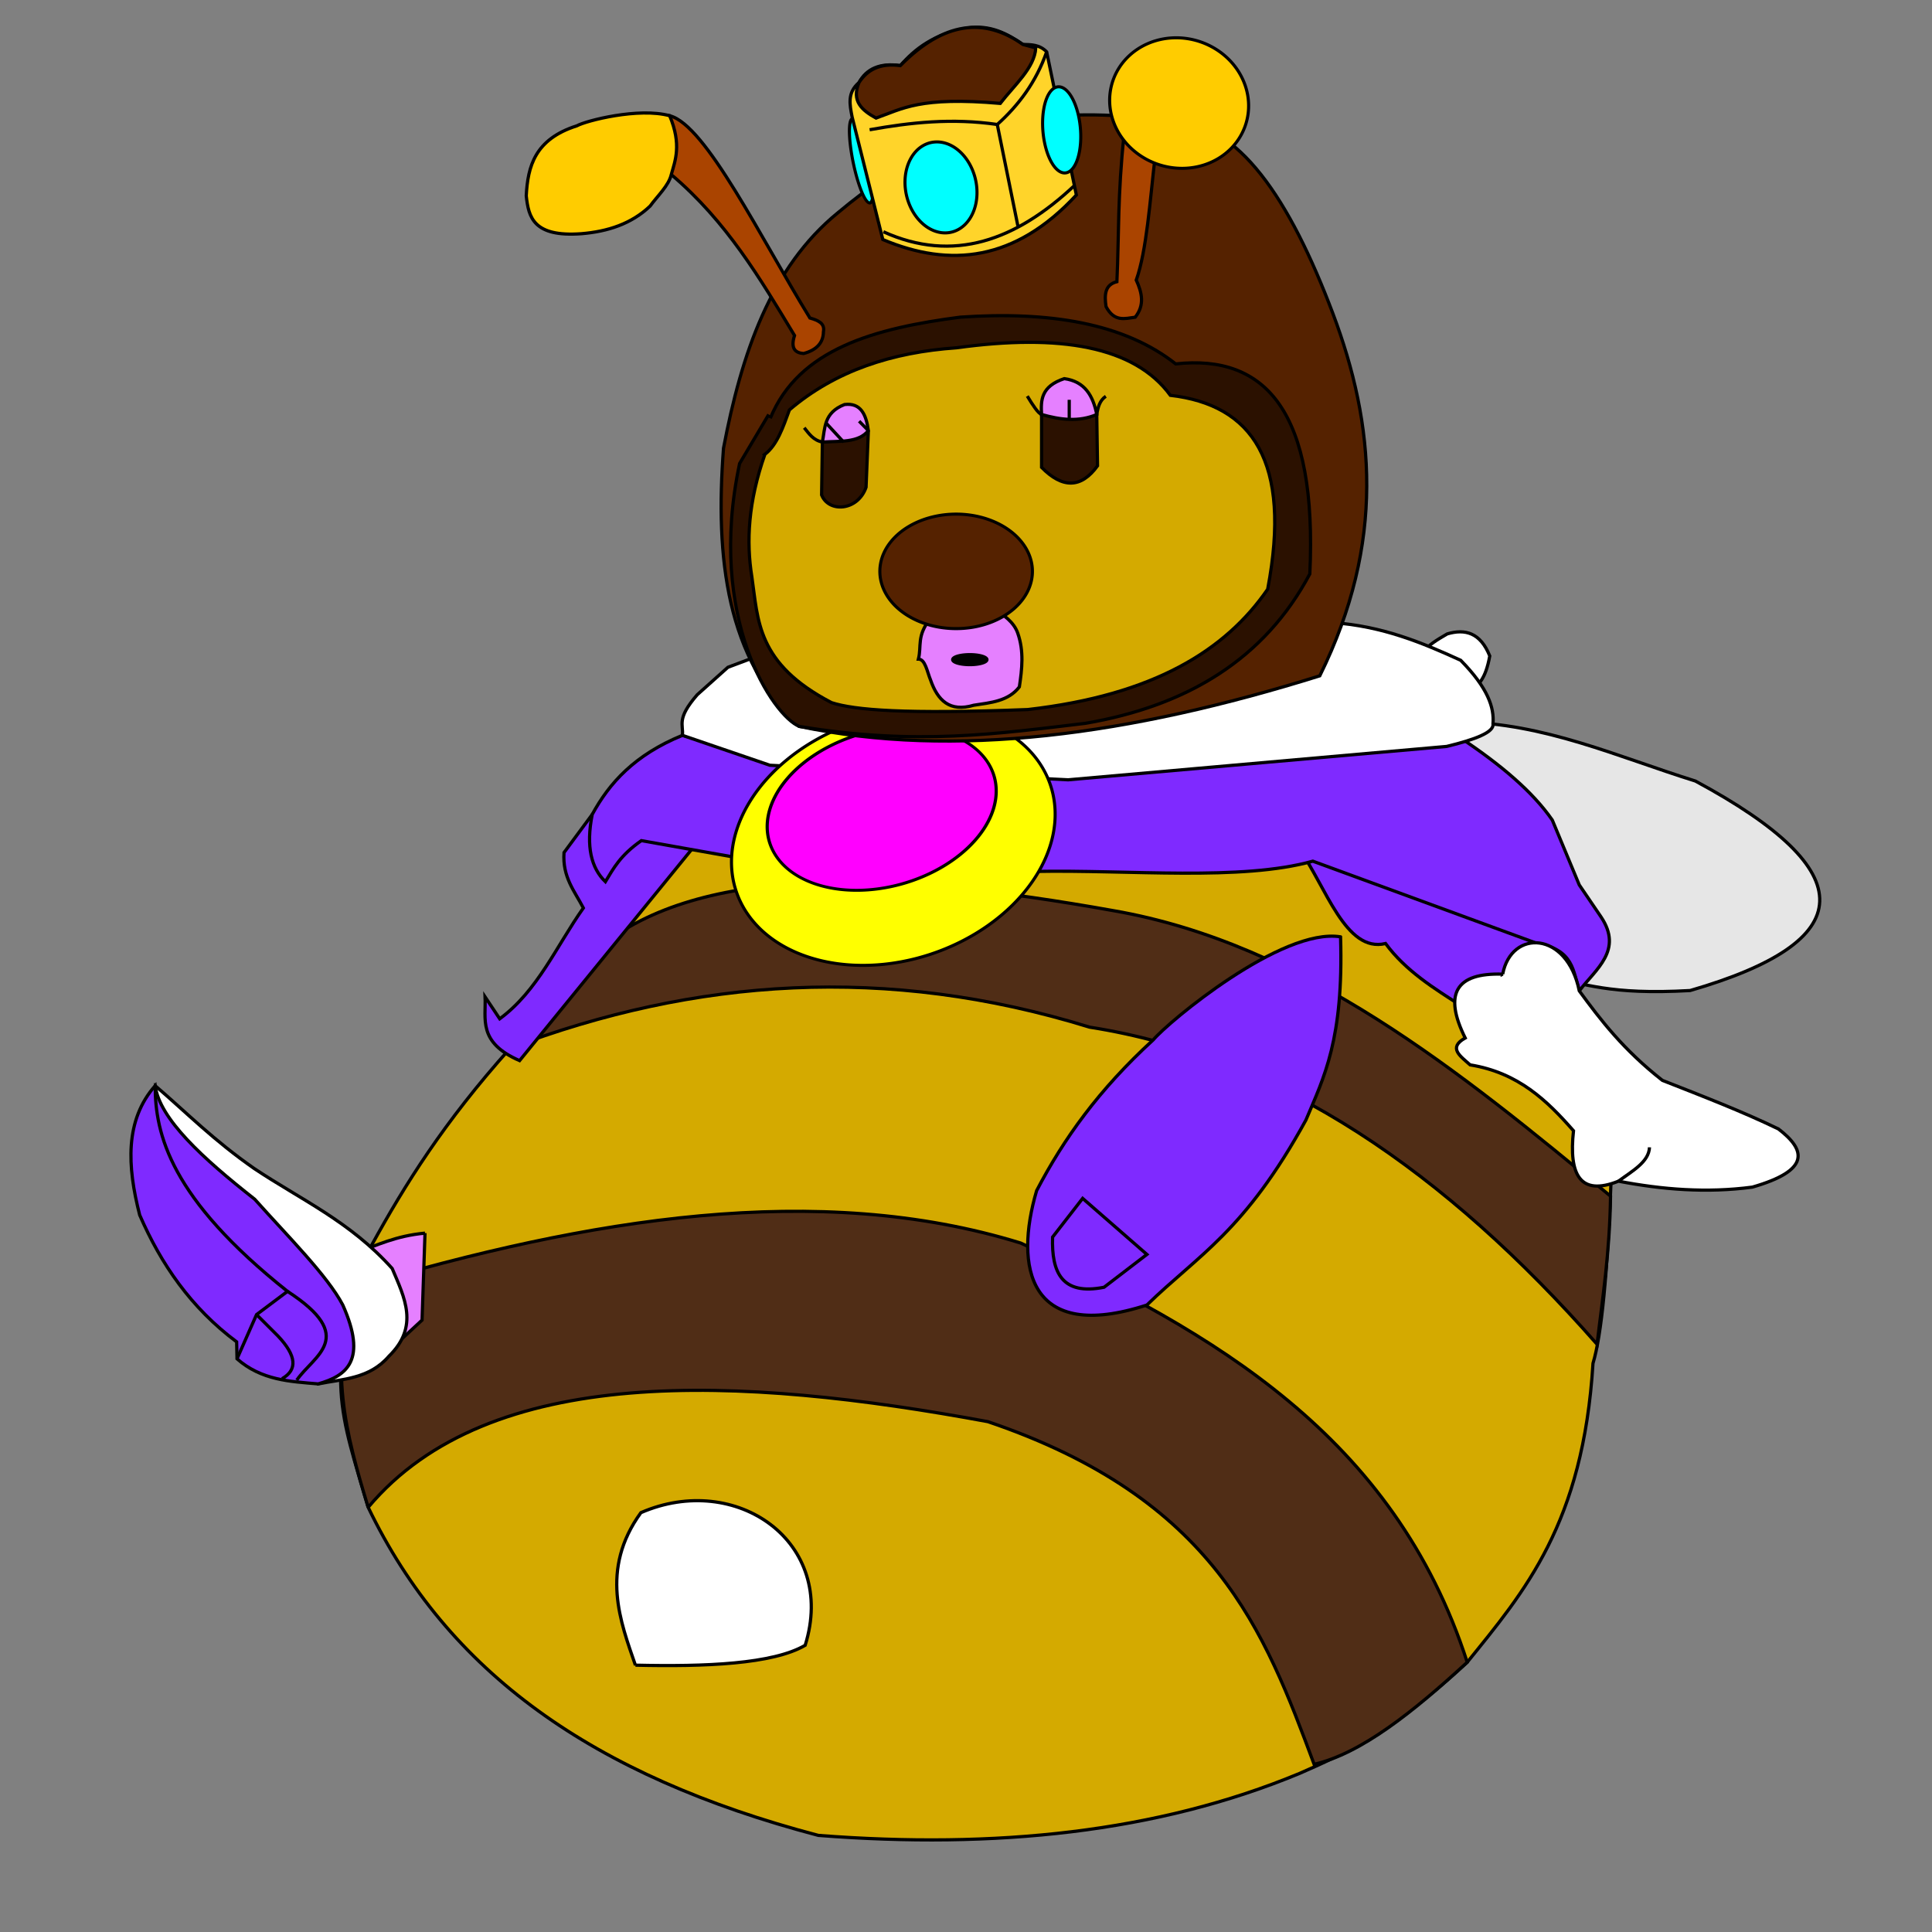 <?xml version="1.0" encoding="UTF-8" standalone="no"?>
<!-- Created with Inkscape (http://www.inkscape.org/) -->

<svg
   xmlns:dc="http://purl.org/dc/elements/1.1/"
   xmlns:cc="http://creativecommons.org/ns#"
   xmlns:rdf="http://www.w3.org/1999/02/22-rdf-syntax-ns#"
   xmlns:svg="http://www.w3.org/2000/svg"
   xmlns="http://www.w3.org/2000/svg"
   xmlns:sodipodi="http://sodipodi.sourceforge.net/DTD/sodipodi-0.dtd"
   xmlns:inkscape="http://www.inkscape.org/namespaces/inkscape"
   width="600"
   height="600"
   viewBox="0 0 600 600"
   version="1.1"
   id="svg1097"
   inkscape:version="0.92.4 (5da689c313, 2019-01-14)"
   sodipodi:docname="q.svg">
  <rect x="0" y="0" width="600" height="600" fill="#808080" stroke="none"/>
  <defs
     id="defs1091" />
  <sodipodi:namedview
     id="base"
     pagecolor="#ffffff"
     bordercolor="#666666"
     borderopacity="1.0"
     inkscape:pageopacity="0.0"
     inkscape:pageshadow="2"
     inkscape:zoom="1.7966667"
     inkscape:cx="300"
     inkscape:cy="300"
     inkscape:document-units="mm"
     inkscape:current-layer="layer1"
     showgrid="false"
     units="px"
     inkscape:window-width="2400"
     inkscape:window-height="1271"
     inkscape:window-x="-9"
     inkscape:window-y="-9"
     inkscape:window-maximized="1" />
  <g
     inkscape:label="Layer 1"
     inkscape:groupmode="layer"
     id="layer1"
     transform="translate(0,-138.25)">
    <path
       style="fill:#d4aa00;stroke:#000000;stroke-width:1px;stroke-linecap:butt;stroke-linejoin:miter;stroke-opacity:1;opacity:1"
       d="m 158.491,463.722 c -20.714,23.109 -32.762,42.504 -43.019,61.132 -15.86,40.449 -9.28,53.237 -1.132,81.509 24.606,51.126 69.557,83.394 139.811,101.887 54.79,4.252 105.203,-0.872 149.434,-19.245 13.939,-6.137 27.828,-12.193 52.075,-34.528 17.753,-21.948 35.988,-42.982 39.057,-92.83 2.642,-8.679 4.528,-27.925 5.66,-57.736 L 478.868,420.137 C 402.94,379.747 313.897,389.631 229.811,380.514 l -43.585,49.811 z"
       id="path1656"
       inkscape:connector-curvature="0"
       sodipodi:nodetypes="cccccccccccc" />
    <path
       style="fill:#502d16;stroke:#000000;stroke-width:1px;stroke-linecap:butt;stroke-linejoin:miter;stroke-opacity:1;opacity:1"
       d="m 114.34,606.363 c 37.658,-44.895 115.421,-40.873 192.453,-26.604 70.543,23.936 85.964,65.166 101.321,106.415 14.532,-3.321 30.817,-16.287 47.547,-31.698 -22.715,-70.365 -78.854,-102.392 -138.679,-130.189 -62.818,-19.393 -134.21,-7.689 -206.082,13.66 -9.451,23.512 -3.413,45.991 3.441,68.415 z"
       id="path1658"
       inkscape:connector-curvature="0"
       sodipodi:nodetypes="ccccccc" />
    <path
       style="opacity:1;fill:#502d16;fill-opacity:1;stroke:#000000;stroke-width:1px;stroke-linecap:butt;stroke-linejoin:miter;stroke-opacity:1"
       d="m 158.491,463.722 c 57.287,-21.677 116.958,-25.957 179.883,-6.48 59.181,9.275 110.828,45.257 157.613,98.481 1.704,-14.576 3.91,-27.936 4.18,-45.996 C 453.377,470.963 404.714,431.314 345.856,421.077 276.717,408.7 217.463,406.5 185.814,432.716 Z"
       id="path1660"
       inkscape:connector-curvature="0"
       sodipodi:nodetypes="ccccccc" />
    <path
       style="opacity:1;fill:#ffffff;stroke:#000000;stroke-width:1px;stroke-linecap:butt;stroke-linejoin:miter;stroke-opacity:1"
       d="m 197.33,655.386 c 21.579,0.49 42.646,-0.298 52.724,-6.174 10.014,-32.079 -21.427,-54.029 -51.018,-41.188 -12.867,17.703 -6.23,34.172 -1.706,47.363 z"
       id="path1662"
       inkscape:connector-curvature="0"
       sodipodi:nodetypes="cccc" />
    <path
       style="fill:#e580ff;stroke:#000000;stroke-width:1px;stroke-linecap:butt;stroke-linejoin:miter;stroke-opacity:1;opacity:1"
       d="m 131.988,521.208 -0.916,27.016 -7.784,7.212 -12.821,-28.161 c 6.722,-2.273 12.274,-5.197 21.521,-6.067 z"
       id="path1664"
       inkscape:connector-curvature="0"
       sodipodi:nodetypes="ccccc" />
    <path
       style="fill:#ffffff;stroke:#000000;stroke-width:1px;stroke-linecap:butt;stroke-linejoin:miter;stroke-opacity:1;opacity:1"
       d="m 98.791,568.028 c 7.75,-1.521 15.961,-1.581 21.979,-8.586 9.522,-9.286 4.821,-18.255 1.03,-27.245 -13.083,-14.619 -28.352,-21.367 -42.813,-31.022 -12.678,-8.827 -20.853,-17.203 -30.793,-25.757 -7.677,34.726 33.732,61.739 50.597,92.609 z"
       id="path1666"
       inkscape:connector-curvature="0"
       sodipodi:nodetypes="cccccc" />
    <path
       style="opacity:1;fill:#7f2aff;stroke:#000000;stroke-width:1px;stroke-linecap:butt;stroke-linejoin:miter;stroke-opacity:1"
       d="m 98.791,568.028 c 9.034,-2.513 15.251,-7.484 7.67,-24.497 -4.786,-9.127 -17.214,-21.471 -27.359,-32.854 -16.182,-12.713 -29.547,-24.965 -30.908,-35.258 -9.424,10.727 -8.731,24.903 -4.808,40.18 6.607,15.183 15.883,28.765 30.107,39.379 l 0.114,5.266 c 7.581,6.666 16.42,7.039 25.184,7.784 z"
       id="path1670"
       inkscape:connector-curvature="0"
       sodipodi:nodetypes="cccccccc" />
    <path
       style="fill:none;stroke:#000000;stroke-width:1px;stroke-linecap:butt;stroke-linejoin:miter;stroke-opacity:1"
       d="m 48.193,475.419 c -0.028,15.061 4.748,34.967 41.096,63.876 l -9.616,7.212 -6.067,13.737"
       id="path1672"
       inkscape:connector-curvature="0"
       sodipodi:nodetypes="cccc" />
    <path
       style="fill:none;stroke:#000000;stroke-width:1px;stroke-linecap:butt;stroke-linejoin:miter;stroke-opacity:1"
       d="m 79.674,546.507 6.639,6.639 c 5.777,6.11 6.166,10.527 1.259,13.279"
       id="path1674"
       inkscape:connector-curvature="0"
       sodipodi:nodetypes="ccc" />
    <path
       style="fill:none;stroke:#000000;stroke-width:1px;stroke-linecap:butt;stroke-linejoin:miter;stroke-opacity:1"
       d="m 89.289,539.295 c 21.978,14.286 8.111,19.894 2.862,27.588"
       id="path1676"
       inkscape:connector-curvature="0"
       sodipodi:nodetypes="cc" />
    <path
       style="fill:#7f2aff;stroke:#000000;stroke-width:1px;stroke-linecap:butt;stroke-linejoin:miter;stroke-opacity:1;fill-opacity:1"
       d="m 416.321,429.193 c -18.283,-2.961 -53.483,26.408 -58.16,31.981 -16.961,15.545 -27.744,30.652 -36.226,46.84 -6.976,23.598 -2.596,47.473 34.245,35.519 15.86,-15.47 30.388,-22.799 49.387,-57.453 5.597,-13.262 11.731,-25.001 10.755,-56.887 z"
       id="path1678"
       inkscape:connector-curvature="0"
       sodipodi:nodetypes="cccccc" />
    <path
       style="fill:none;stroke:#000000;stroke-width:1px;stroke-linecap:butt;stroke-linejoin:miter;stroke-opacity:1"
       d="m 336.226,510.42 -9.34,12.028 c -0.348,10.867 2.827,18.21 15.991,15.566 l 13.302,-10.189 z"
       id="path1680"
       inkscape:connector-curvature="0"
       sodipodi:nodetypes="ccccc" />
    <path
       style="fill:#e6e6e6;stroke:#000000;stroke-width:1px;stroke-linecap:butt;stroke-linejoin:miter;stroke-opacity:1;opacity:1"
       d="m 479.946,441.488 c 12.38,2.192 19.708,5.805 44.944,4.381 52.677,-15.251 54.085,-36.832 1.623,-65.064 -23.994,-7.468 -46.948,-18.055 -73.339,-18.335 -30.08,21.042 17.848,52.678 26.772,79.017 z"
       id="path1682"
       inkscape:connector-curvature="0"
       sodipodi:nodetypes="ccccc" />
    <path
       style="fill:#7f2aff;stroke:#000000;stroke-width:1px;stroke-linecap:butt;stroke-linejoin:miter;stroke-opacity:1;fill-opacity:1;opacity:1"
       d="m 453.986,450.737 c -8.602,-5.549 -17.363,-10.887 -23.689,-19.47 -12.443,2.998 -18.492,-17.699 -26.934,-29.53 l 53.544,-7.464 24.663,40.563 z"
       id="path1684"
       inkscape:connector-curvature="0"
       sodipodi:nodetypes="cccccc" />
    <path
       style="fill:#7f2aff;stroke:#000000;stroke-width:1px;stroke-linecap:butt;stroke-linejoin:miter;stroke-opacity:1;fill-opacity:1"
       d="m 183.926,391.177 -8.766,11.85 c -0.536,7.639 3.308,11.994 6.006,17.208 -8.329,11.764 -14.176,25.734 -25.974,34.415 l -4.545,-6.818 c 0.307,6.918 -2.341,14.121 10.714,19.805 l 57.142,-70.129 z"
       id="path1686"
       inkscape:connector-curvature="0"
       sodipodi:nodetypes="cccccccc" />
    <path
       style="fill:#7f2aff;stroke:#000000;stroke-width:1px;stroke-linecap:butt;stroke-linejoin:miter;stroke-opacity:1;fill-opacity:1;opacity:1"
       d="m 211.933,366.619 c -14.822,6.052 -22.708,14.802 -28.007,24.558 -2.016,10.062 -0.276,16.681 4.083,20.899 2.498,-4.1 4.562,-8.146 11.165,-12.76 l 30.305,5.383 91.911,4.187 c 29.391,-0.572 64.024,3.051 86.328,-3.19 l 69.581,25.52 c 11.52,1.914 11.237,8.798 13.159,14.754 5.184,-6.79 13.649,-12.622 6.779,-22.928 l -6.779,-9.969 -8.374,-20.137 c -6.063,-8.793 -16.076,-17.257 -28.51,-25.52 -62.89,9.733 -98.851,8.288 -134.178,6.579 l -69.581,-1.794 c -12.998,1.483 -25.39,-2.499 -37.881,-5.582 z"
       id="path4531"
       inkscape:connector-curvature="0"
       sodipodi:nodetypes="cccccccccccccccc" />
    <path
       style="fill:#ffffff;stroke:#000000;stroke-width:1px;stroke-linecap:butt;stroke-linejoin:miter;stroke-opacity:1;opacity:1"
       d="m 466.672,440.781 c -14.628,-0.485 -18.415,6.184 -11.639,19.826 -5.486,3.075 -1.435,5.685 1.525,8.348 14.966,2.426 23.888,11.084 32.107,20.468 -1.499,13.619 2.001,20.413 13.966,15.652 13.576,2.601 27.362,3.728 41.578,1.846 17.953,-5.166 16.79,-11.402 8.107,-18.06 -11.287,-5.466 -23.721,-10.243 -36.04,-15.09 -12.146,-9.539 -19.133,-18.682 -25.82,-27.801 -3.797,-18.645 -21.094,-19.21 -23.785,-5.189 z"
       id="path4533"
       inkscape:connector-curvature="0"
       sodipodi:nodetypes="cccccccccc" />
    <path
       style="fill:none;stroke:#000000;stroke-width:1px;stroke-linecap:butt;stroke-linejoin:miter;stroke-opacity:1"
       d="m 512.264,494.559 c -0.177,4.567 -5.394,7.37 -9.632,10.515"
       id="path4535"
       inkscape:connector-curvature="0"
       sodipodi:nodetypes="cc" />
    <path
       style="fill:#ffffff;stroke:#000000;stroke-width:1px;stroke-linecap:butt;stroke-linejoin:miter;stroke-opacity:1;opacity:1"
       d="m 442.596,340.298 c 0.66,-1.457 3.551,-3.286 6.855,-5.183 5.583,-1.649 10.294,-0.389 13.209,6.855 -1.382,7.535 -3.397,8.11 -5.183,11.203 z"
       id="path4537"
       inkscape:connector-curvature="0"
       sodipodi:nodetypes="ccccc" />
    <path
       style="opacity:1;fill:#ffffff;stroke:#000000;stroke-width:1.002;stroke-linecap:butt;stroke-linejoin:miter;stroke-opacity:1;stroke-miterlimit:4;stroke-dasharray:none"
       d="m 413.837,331.603 c 15.508,1.098 27.795,6.222 39.795,11.704 8.453,8.62 10.454,14.66 10.032,19.73 0.447,2.59 -5.493,4.877 -14.38,7.023 l -117.546,10.367 -92.633,-4.515 -27.172,-9.294 c 0.351,-3.415 -1.932,-5.075 4.599,-12.61 l 9.531,-8.528 8.026,-3.01 z"
       id="path4539"
       inkscape:connector-curvature="0"
       sodipodi:nodetypes="ccccccccccc" />
    <path
       style="opacity:1;fill:#ffff00;fill-opacity:1;stroke:#000000;stroke-width:0.952;stroke-linecap:round;stroke-linejoin:round;stroke-miterlimit:4;stroke-dasharray:none;stroke-dashoffset:0;stroke-opacity:1"
       id="path4541"
       sodipodi:type="arc"
       sodipodi:cx="120.93691"
       sodipodi:cy="468.84668"
       sodipodi:rx="51.528393"
       sodipodi:ry="37.862984"
       sodipodi:start="5.2359878"
       sodipodi:end="5.2339981"
       sodipodi:open="true"
       d="M 146.701,436.056 A 51.528,37.863 0 0 1 165.575,487.762 51.528,37.863 0 0 1 95.217,501.656 51.528,37.863 0 0 1 76.274,449.964 51.528,37.863 0 0 1 146.612,436.019"
       transform="matrix(0.941,-0.337,0.349,0.937,0,0)" />
    <path
       style="opacity:1;fill:#ff00ff;fill-opacity:1;stroke:#000000;stroke-width:0.954;stroke-linecap:round;stroke-linejoin:round;stroke-miterlimit:4;stroke-dasharray:none;stroke-dashoffset:0;stroke-opacity:1"
       id="path4541-3"
       sodipodi:type="arc"
       sodipodi:cx="79.482491"
       sodipodi:cy="462.33792"
       sodipodi:rx="36.225704"
       sodipodi:ry="24.331692"
       sodipodi:start="5.2359878"
       sodipodi:end="5.2339981"
       sodipodi:open="true"
       d="m 97.595,441.266 a 36.226,24.332 0 0 1 13.269,33.227 36.226,24.332 0 0 1 -49.463,8.929 36.226,24.332 0 0 1 -13.318,-33.218 36.226,24.332 0 0 1 49.45,-8.962"
       transform="matrix(0.938,-0.347,0.431,0.902,0,0)" />
    <path
       style="fill:#552200;stroke:#000000;stroke-width:1px;stroke-linecap:butt;stroke-linejoin:miter;stroke-opacity:1;opacity:1"
       d="m 248.256,363.843 c 48.072,10.116 102.767,2.703 161.616,-15.709 20.479,-41.498 17.063,-78.037 4.046,-112.584 -13.367,-35.457 -29.259,-59.342 -50.222,-59.981 -31.326,-3.147 -62.897,-5.317 -103.539,28.8 -20.738,16.927 -29.856,43.537 -35.465,73.072 -2.606,34.292 0.939,65.355 23.564,86.401 z"
       id="path4558"
       inkscape:connector-curvature="0"
       sodipodi:nodetypes="ccccccc" />
    <path
       style="opacity:1;fill:#2b1100;stroke:#000000;stroke-width:1px;stroke-linecap:butt;stroke-linejoin:miter;stroke-opacity:1"
       d="m 238.735,266.969 -9.045,15.233 c -10.285,48.217 10.558,78.517 18.566,81.641 36.415,6.077 62.194,2.184 88.782,-0.952 31.771,-5.425 55.735,-20.05 69.74,-46.414 2.365,-50.176 -13.581,-68.308 -41.654,-65.218 -16.138,-12.707 -39.336,-16.392 -66.884,-14.519 -26.464,3.443 -50.14,9.774 -59.029,31.419"
       id="path4562"
       inkscape:connector-curvature="0"
       sodipodi:nodetypes="cccccccc" />
    <path
       style="fill:#d4aa00;stroke:#000000;stroke-width:1px;stroke-linecap:butt;stroke-linejoin:miter;stroke-opacity:1;fill-opacity:1;opacity:1"
       d="m 237.545,279.346 c 3.81,-2.907 5.653,-8.436 7.617,-13.805 14.263,-12.155 31.917,-17.906 51.889,-19.28 32.076,-4.418 55.267,-0.49 66.408,14.757 25.422,2.957 37.78,20.485 30.229,60.219 -13.114,19.031 -35.415,32.908 -74.5,37.369 -38.115,1.466 -53.771,0.182 -60.933,-2.142 -23.371,-12.148 -22.789,-25.664 -24.754,-39.035 -1.767,-10.995 -1.153,-23.289 4.046,-38.083 z"
       id="path4564"
       inkscape:connector-curvature="0"
       sodipodi:nodetypes="ccccccccc" />
    <path
       style="opacity:1;fill:#2b1100;stroke:#000000;stroke-width:1px;stroke-linecap:butt;stroke-linejoin:miter;stroke-opacity:1"
       d="m 323.47,266.969 c 5.63,0.987 11.337,1.056 17.137,0 l 0.238,15.947 c -5.103,7.051 -10.911,7.045 -17.375,0.476 z"
       id="path4566"
       inkscape:connector-curvature="0"
       sodipodi:nodetypes="ccccc" />
    <path
       style="opacity:1;fill:#2b1100;stroke:#000000;stroke-width:1px;stroke-linecap:butt;stroke-linejoin:miter;stroke-opacity:1"
       d="m 269.677,271.968 -0.714,17.614 c -2.556,7.367 -11.589,7.972 -13.805,2.38 l 0.238,-16.423 c 5.409,-0.412 10.555,-1.139 14.281,-3.57 z"
       id="path4568"
       inkscape:connector-curvature="0"
       sodipodi:nodetypes="ccccc" />
    <path
       style="fill:#e580ff;stroke:#000000;stroke-width:1px;stroke-linecap:butt;stroke-linejoin:miter;stroke-opacity:1;fill-opacity:1;opacity:1"
       d="m 255.396,275.538 c 0.872,-4.332 0.357,-9.101 6.88,-11.658 5.074,-0.613 6.721,3.124 7.401,8.087 -3.042,3.89 -8.995,3.206 -14.281,3.57 z"
       id="path4570"
       inkscape:connector-curvature="0"
       sodipodi:nodetypes="cccc" />
    <path
       style="fill:#e580ff;stroke:#000000;stroke-width:1px;stroke-linecap:butt;stroke-linejoin:miter;stroke-opacity:1;opacity:1"
       d="m 323.47,266.969 c -0.262,-4.408 -0.19,-8.728 7.057,-11.133 6.394,0.874 8.938,5.348 10.081,11.133 -5.514,2.382 -11.285,1.678 -17.137,0 z"
       id="path4572"
       inkscape:connector-curvature="0"
       sodipodi:nodetypes="cccc" />
    <path
       style="fill:none;stroke:#000000;stroke-width:1px;stroke-linecap:butt;stroke-linejoin:miter;stroke-opacity:1;opacity:1"
       d="m 249.762,271.095 c 1.494,1.865 2.828,3.89 5.634,4.443"
       id="path4574"
       inkscape:connector-curvature="0"
       sodipodi:nodetypes="cc" />
    <path
       style="fill:none;stroke:#000000;stroke-width:1px;stroke-linecap:butt;stroke-linejoin:miter;stroke-opacity:1;opacity:1"
       d="m 269.677,271.968 -2.868,-2.916"
       id="path4576"
       inkscape:connector-curvature="0" />
    <path
       style="fill:none;stroke:#000000;stroke-width:1px;stroke-linecap:butt;stroke-linejoin:miter;stroke-opacity:1;opacity:1"
       d="m 256.658,269.754 5.363,5.81"
       id="path4580"
       inkscape:connector-curvature="0" />
    <path
       style="fill:none;stroke:#000000;stroke-width:1px;stroke-linecap:butt;stroke-linejoin:miter;stroke-opacity:1;opacity:1"
       d="m 319.034,261.262 c 1.734,2.86 3.374,5.369 4.436,5.707"
       id="path4584"
       inkscape:connector-curvature="0"
       sodipodi:nodetypes="cc" />
    <path
       style="fill:none;stroke:#000000;stroke-width:1px;stroke-linecap:butt;stroke-linejoin:miter;stroke-opacity:1;opacity:1"
       d="m 332.059,262.412 v 6.193"
       id="path4586"
       inkscape:connector-curvature="0" />
    <path
       style="fill:none;stroke:#000000;stroke-width:1px;stroke-linecap:butt;stroke-linejoin:miter;stroke-opacity:1;opacity:1"
       d="m 343.423,261.326 c -1.889,1.247 -2.437,3.389 -2.816,5.643"
       id="path4590"
       inkscape:connector-curvature="0"
       sodipodi:nodetypes="cc" />
    <path
       style="fill:#e580ff;stroke:#000000;stroke-width:1px;stroke-linecap:butt;stroke-linejoin:miter;stroke-opacity:1;fill-opacity:1;opacity:1"
       d="m 285.219,342.948 c 2.126,-0.006 2.694,3.883 3.776,6.484 2.18,6.286 5.917,10.068 13.395,7.838 5.267,-0.819 10.744,-1.218 14.179,-5.7 0.836,-5.558 1.465,-11.115 -0.499,-16.673 -1.18,-3.479 -4.404,-5.657 -7.624,-7.838 l -19.452,3.206 c -4.418,5.491 -2.726,8.539 -3.776,12.683 z"
       id="path4592"
       inkscape:connector-curvature="0"
       sodipodi:nodetypes="cccccccc" />
    <path
       style="opacity:1;fill:#552200;fill-opacity:1;stroke:#000000;stroke-width:0.952;stroke-linecap:round;stroke-linejoin:round;stroke-miterlimit:4;stroke-dasharray:none;stroke-dashoffset:0;stroke-opacity:1"
       id="path4594"
       sodipodi:type="arc"
       sodipodi:cx="296.93982"
       sodipodi:cy="315.69412"
       sodipodi:rx="23.691059"
       sodipodi:ry="17.777201"
       sodipodi:start="5.2359878"
       sodipodi:end="5.2339981"
       sodipodi:open="true"
       d="m 308.785,300.299 a 23.691,17.777 0 0 1 8.677,24.276 23.691,17.777 0 0 1 -32.348,6.523 23.691,17.777 0 0 1 -8.71,-24.27 23.691,17.777 0 0 1 32.339,-6.548" />
    <path
       style="opacity:1;fill:#000000;fill-opacity:1;stroke:#000000;stroke-width:0.952;stroke-linecap:round;stroke-linejoin:round;stroke-miterlimit:4;stroke-dasharray:none;stroke-dashoffset:0;stroke-opacity:1"
       id="path4596"
       sodipodi:type="arc"
       sodipodi:cx="301.18442"
       sodipodi:cy="343.10858"
       sodipodi:rx="5.3433313"
       sodipodi:ry="1.5703684"
       sodipodi:start="5.2359878"
       sodipodi:end="5.2339981"
       sodipodi:open="true"
       d="m 303.856,341.749 a 5.343,1.57 0 0 1 1.957,2.144 5.343,1.57 0 0 1 -7.296,0.576 5.343,1.57 0 0 1 -1.964,-2.144 5.343,1.57 0 0 1 7.294,-0.578" />
    <path
       style="fill:#aa4400;stroke:#000000;stroke-width:1px;stroke-linecap:butt;stroke-linejoin:miter;stroke-opacity:1;opacity:1"
       d="m 208.466,192.468 c 17.262,14.626 27.639,32.362 38.285,49.976 -1.266,3.943 0.124,5.378 2.799,5.599 3.988,-1.073 6.129,-3.273 6.175,-6.751 0.515,-2.658 -1.687,-3.569 -4.199,-4.281 -15.211,-24.718 -32.367,-60.032 -43.554,-62.82 z"
       id="path4598"
       inkscape:connector-curvature="0"
       sodipodi:nodetypes="ccccccc" />
    <path
       style="fill:#aa4400;fill-opacity:1;stroke:#000000;stroke-width:1px;stroke-linecap:butt;stroke-linejoin:miter;stroke-opacity:1;opacity:1"
       d="m 349.089,180.036 c -2.036,19.118 -1.551,30.669 -2.223,45.694 -3.811,0.968 -3.902,4.169 -3.376,7.739 2.568,4.859 5.856,3.711 9.057,3.293 3.04,-3.842 2.066,-7.684 0.329,-11.527 3.238,-9.214 4.246,-24.565 5.846,-38.285 z"
       id="path4600"
       inkscape:connector-curvature="0"
       sodipodi:nodetypes="ccccccc" />
    <path
       style="opacity:1;fill:#ffcc00;fill-opacity:1;stroke:#000000;stroke-width:0.953;stroke-linecap:round;stroke-linejoin:round;stroke-miterlimit:4;stroke-dasharray:none;stroke-dashoffset:0;stroke-opacity:1"
       id="path4602"
       sodipodi:type="arc"
       sodipodi:cx="403.75058"
       sodipodi:cy="11.814274"
       sodipodi:rx="21.683002"
       sodipodi:ry="20.145416"
       sodipodi:start="5.2359878"
       sodipodi:end="5.2339981"
       sodipodi:open="true"
       d="M 414.592,-5.632 A 21.683,20.145 0 0 1 422.534,21.878 21.683,20.145 0 0 1 392.928,29.271 21.683,20.145 0 0 1 384.956,1.768 21.683,20.145 0 0 1 414.555,-5.652"
       transform="matrix(0.919,0.395,-0.411,0.912,0,0)" />
    <path
       style="fill:#ffcc00;fill-opacity:1;stroke:#000000;stroke-width:1px;stroke-linecap:butt;stroke-linejoin:miter;stroke-opacity:1;opacity:1"
       d="m 207.972,174.191 c -9.599,-2.647 -25.936,1.534 -28.816,3.129 -13.049,4.149 -15.25,12.6 -15.725,21.736 0.71,6.651 2.2,12.876 17.125,11.774 8.199,-0.672 15.536,-3.069 21.324,-8.563 2.36,-3.245 5.794,-6.356 6.587,-9.798 1.21,-4.333 3.276,-9.229 -0.494,-18.278 z"
       id="path4604"
       inkscape:connector-curvature="0"
       sodipodi:nodetypes="ccccccc" />
    <path
       style="opacity:1;fill:#00ffff;fill-opacity:1;stroke:#000000;stroke-width:0.954;stroke-linecap:round;stroke-linejoin:round;stroke-miterlimit:4;stroke-dasharray:none;stroke-dashoffset:0;stroke-opacity:1"
       id="path4608"
       sodipodi:type="arc"
       sodipodi:cx="225.75793"
       sodipodi:cy="217.58426"
       sodipodi:rx="2.582993"
       sodipodi:ry="13.375577"
       sodipodi:start="5.2359878"
       sodipodi:end="5.2339981"
       sodipodi:open="true"
       d="m 227.049,206.001 a 2.583,13.376 0 0 1 0.946,18.266 2.583,13.376 0 0 1 -3.527,4.908 2.583,13.376 0 0 1 -0.95,-18.261 2.583,13.376 0 0 1 3.526,-4.926"
       transform="matrix(0.994,-0.111,0.198,0.98,0,0)" />
    <path
       style="fill:#ffd42a;stroke:#000000;stroke-width:1px;stroke-linecap:butt;stroke-linejoin:miter;stroke-opacity:1;opacity:1"
       d="m 279.601,158.63 c -6.303,-0.924 -10.499,0.946 -12.844,5.269 -3.716,3.172 -2.845,6.917 -2.13,10.643 l 9.54,38.098 c 20.901,8.826 41.097,6.719 60.103,-13.832 l -9.221,-44.459 c -2.218,-2.281 -4.823,-2.236 -7.41,-2.305 -4.919,-3.391 -10.124,-6.209 -17.29,-5.105 -10.553,1.965 -16.212,6.53 -20.748,11.691 z"
       id="path4610"
       inkscape:connector-curvature="0"
       sodipodi:nodetypes="ccccccccc" />
    <path
       style="fill:none;stroke:#000000;stroke-width:1px;stroke-linecap:butt;stroke-linejoin:miter;stroke-opacity:1;opacity:1"
       d="m 274.334,210.225 c 21.748,9.85 41.218,2.681 59.365,-14.379"
       id="path4612"
       inkscape:connector-curvature="0"
       sodipodi:nodetypes="cc" />
    <path
       style="opacity:1;fill:#00ffff;fill-opacity:1;stroke:#000000;stroke-width:0.952;stroke-linecap:round;stroke-linejoin:round;stroke-miterlimit:4;stroke-dasharray:none;stroke-dashoffset:0;stroke-opacity:1"
       id="path4614"
       sodipodi:type="arc"
       sodipodi:cx="313.37396"
       sodipodi:cy="205.91264"
       sodipodi:rx="5.8368945"
       sodipodi:ry="13.417739"
       sodipodi:start="5.2359878"
       sodipodi:end="5.2339981"
       sodipodi:open="true"
       d="m 316.292,194.293 a 5.837,13.418 0 0 1 2.138,18.323 5.837,13.418 0 0 1 -7.97,4.924 5.837,13.418 0 0 1 -2.146,-18.318 5.837,13.418 0 0 1 7.968,-4.942"
       transform="rotate(-4.867)" />
    <path
       style="opacity:1;fill:#00ffff;fill-opacity:1;stroke:#000000;stroke-width:0.952;stroke-linecap:round;stroke-linejoin:round;stroke-miterlimit:4;stroke-dasharray:none;stroke-dashoffset:0;stroke-opacity:1"
       id="path4616"
       sodipodi:type="arc"
       sodipodi:cx="241.25369"
       sodipodi:cy="256.49881"
       sodipodi:rx="10.997563"
       sodipodi:ry="14.271919"
       sodipodi:start="5.2359878"
       sodipodi:end="5.2339981"
       sodipodi:open="true"
       d="m 246.752,244.139 a 10.998,14.272 0 0 1 4.028,19.49 10.998,14.272 0 0 1 -15.016,5.237 10.998,14.272 0 0 1 -4.043,-19.484 10.998,14.272 0 0 1 15.012,-5.257"
       transform="rotate(-12.844)" />
    <path
       style="fill:#552200;stroke:#000000;stroke-width:1px;stroke-linecap:butt;stroke-linejoin:miter;stroke-opacity:1;opacity:1"
       d="m 266.757,163.899 c -2.421,5.767 0.972,8.627 5.299,11.019 8.281,-2.912 13.593,-6.728 38.58,-4.556 4.356,-5.654 10.674,-11.051 11.033,-17.226 l -4.031,-1.094 c -11.863,-8.416 -24.467,-7.197 -38.038,6.587 -6.486,-0.868 -10.334,1.404 -12.844,5.269 z"
       id="path4618"
       inkscape:connector-curvature="0"
       sodipodi:nodetypes="ccccccc" />
    <path
       style="fill:none;stroke:#000000;stroke-width:1px;stroke-linecap:butt;stroke-linejoin:miter;stroke-opacity:1;opacity:1"
       d="m 325.048,154.349 c -3.308,9.452 -8.749,16.622 -15.337,22.563 -14.004,-2.043 -26.962,-0.649 -39.648,1.637"
       id="path4620"
       inkscape:connector-curvature="0"
       sodipodi:nodetypes="ccc" />
    <path
       style="fill:none;stroke:#000000;stroke-width:1px;stroke-linecap:butt;stroke-linejoin:miter;stroke-opacity:1;opacity:1"
       d="m 309.711,176.912 6.406,31.533"
       id="path4622"
       inkscape:connector-curvature="0" />
  </g>
</svg>
